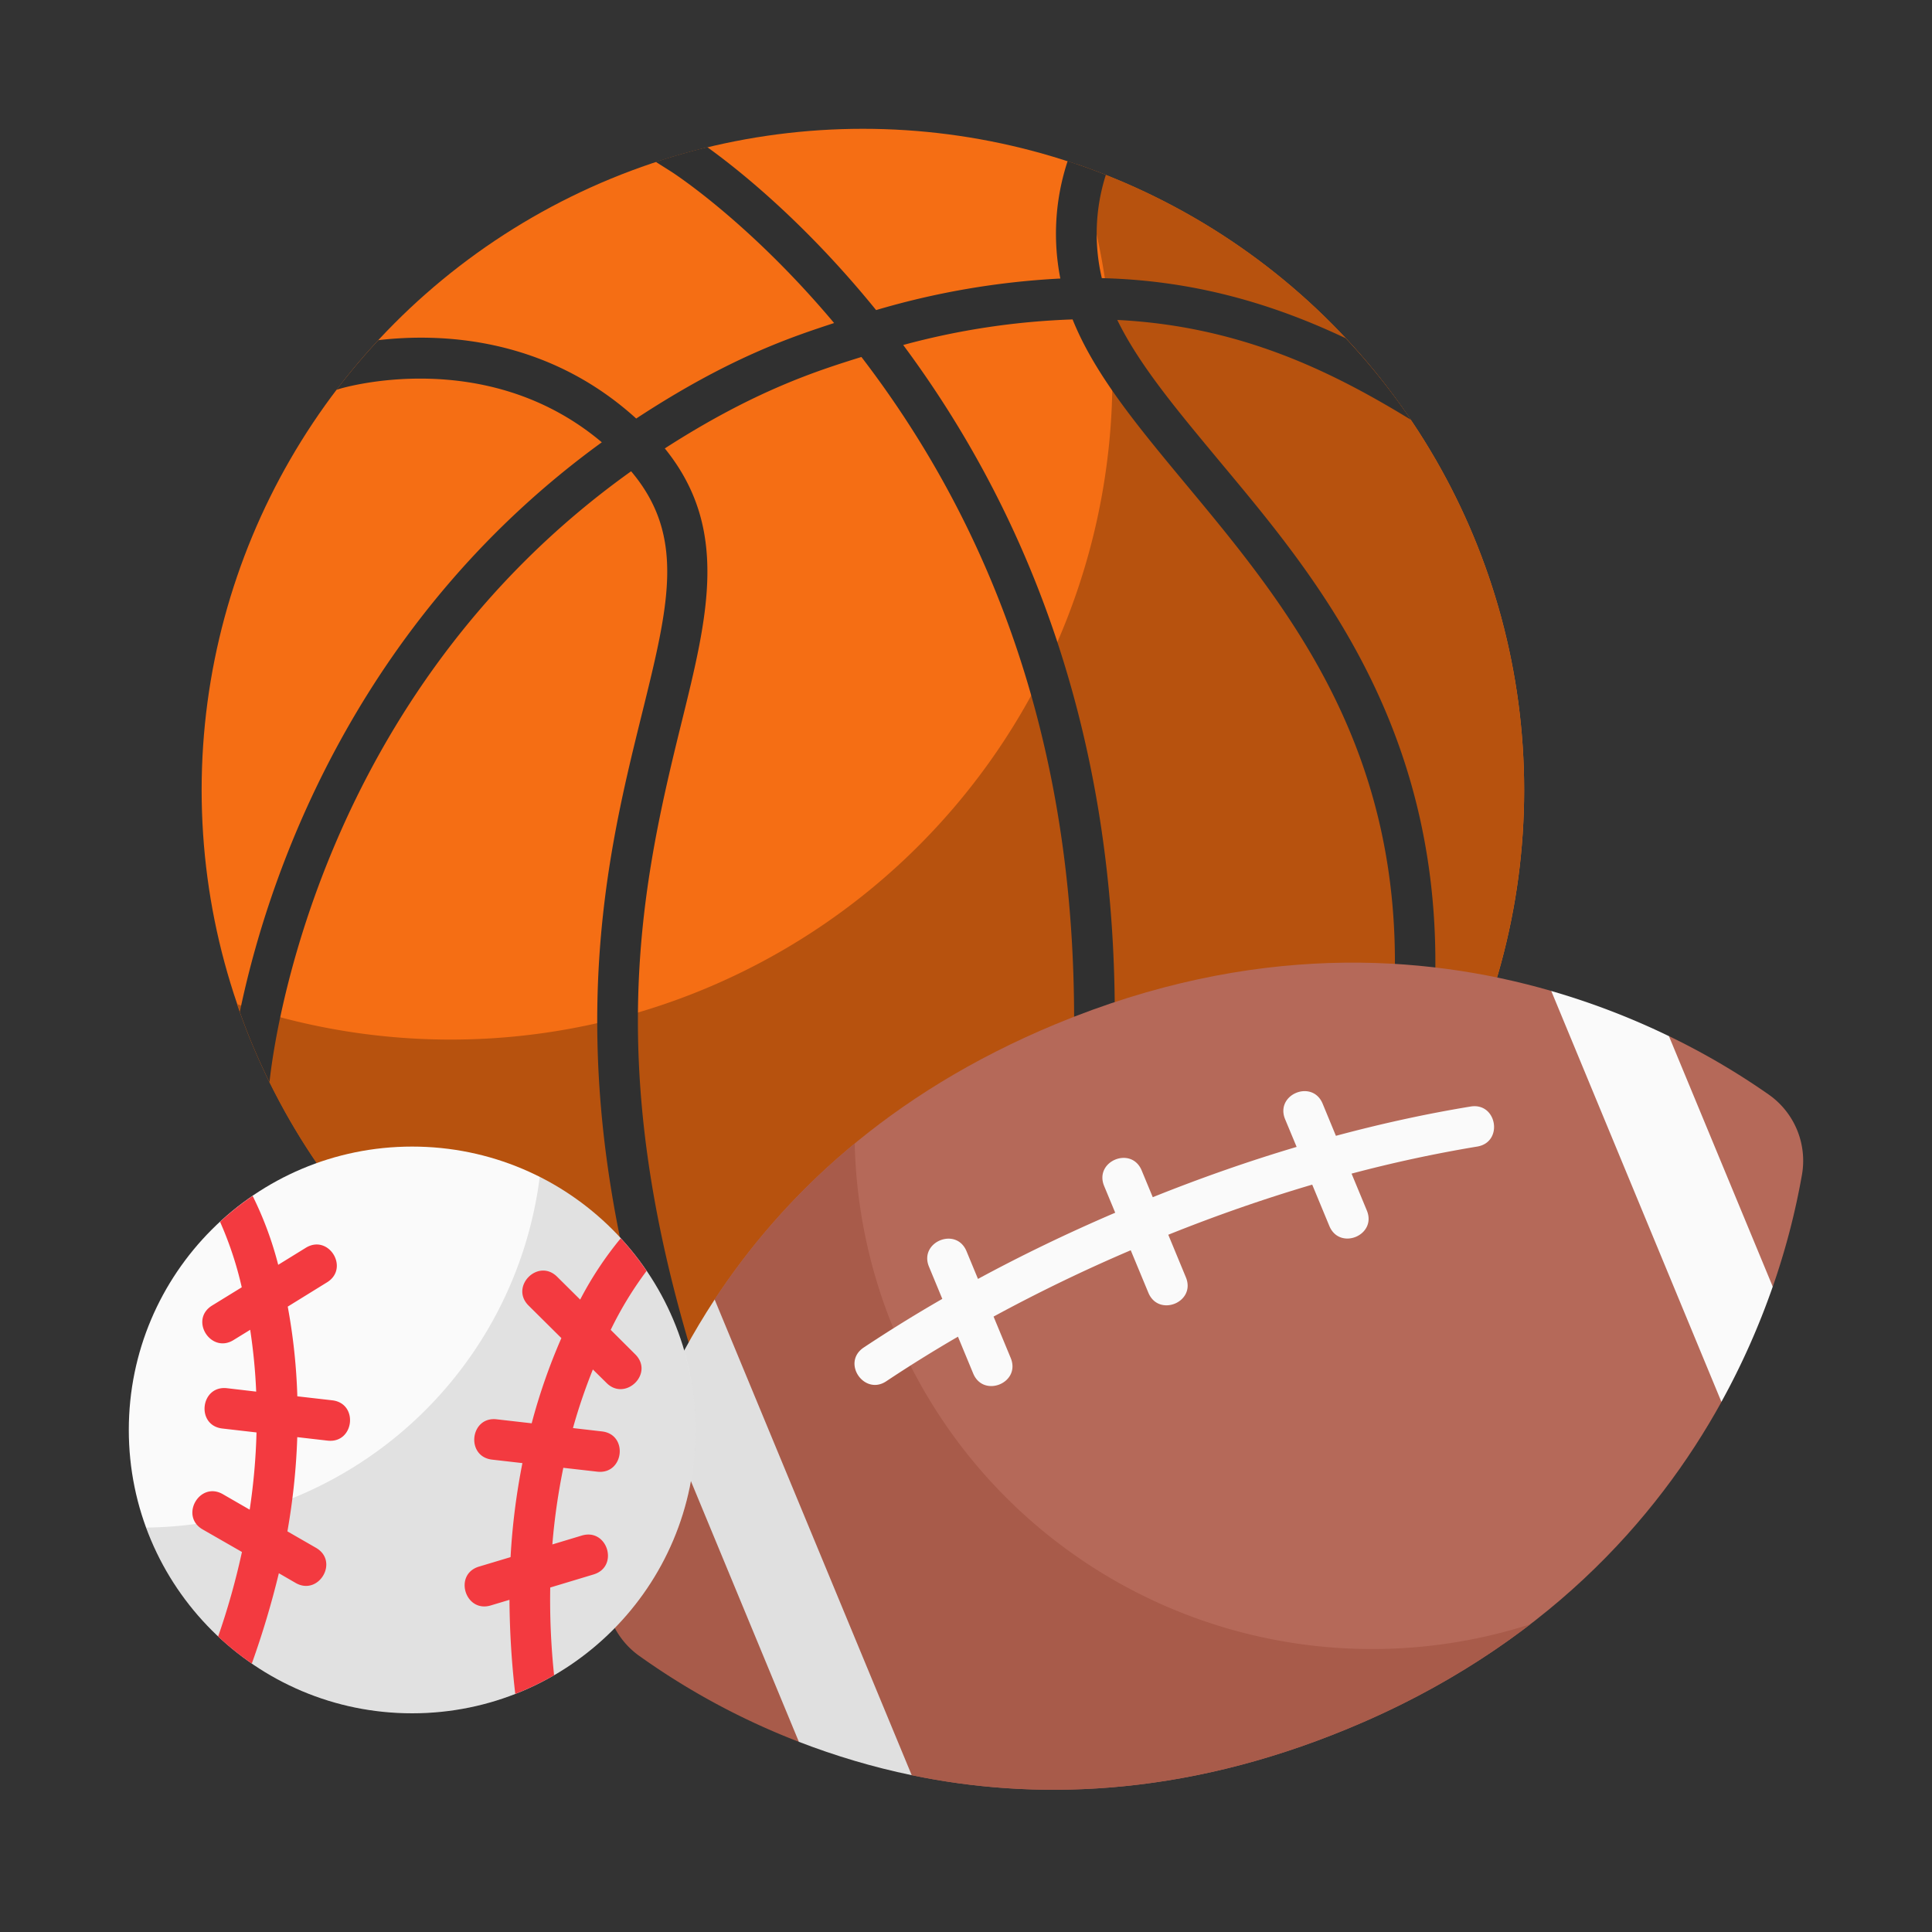 <svg width="30" height="30" xmlns="http://www.w3.org/2000/svg"><rect width="100%" height="100%" fill="#333333" stroke="none"/><g fill="none"><circle fill="#F56E14" cx="13.399" cy="12.268" r="10.268"/><path d="M16.723 2.55A10.275 10.275 0 013.68 15.592 10.27 10.27 0 1016.723 2.55z" fill="#B7520E"/><path d="M21.904 18.024c1.384-5.809-1.283-8.838-3.005-10.908-.645-.776-1.217-1.463-1.55-2.148 1.918.097 3.334.801 4.56 1.551a10.314 10.314 0 00-1.014-1.267c-1.164-.551-2.385-.899-3.786-.933a3.012 3.012 0 01.062-1.602v-.002a9.874 9.874 0 00-.593-.213 3.598 3.598 0 00-.113 1.823c-.97.05-1.93.214-2.861.49-1.12-1.381-2.166-2.203-2.62-2.529-.271.066-.538.142-.8.228l.229.145c.014.008 1.204.767 2.539 2.357-.652.215-1.619.529-3.073 1.483-1.406-1.276-3.05-1.328-4.004-1.217-.229.246-.445.503-.65.771l.048-.015c.024-.007 2.27-.69 4.072.83-3.613 2.622-5.102 6.352-5.621 8.845.132.372.286.736.461 1.09.068-.647.77-6.028 5.615-9.485.85 1.007.587 2.069.17 3.758-.594 2.399-1.403 5.672.459 11.024.242.073.487.137.737.192-1.902-5.32-1.264-8.32-.585-11.065.414-1.675.747-3.024-.258-4.264 1.41-.908 2.388-1.212 3.053-1.42 3.194 4.163 3.379 8.64 3.286 11.205l.63.022c.08-2.216.051-6.946-3.267-11.413a11.49 11.49 0 012.63-.397c.344.856 1.004 1.65 1.759 2.559 1.943 2.336 4.361 5.244 2.682 11.1l.808-.595z" fill="#303030"/><path d="M27.527 19.98c.198-.567.35-1.15.454-1.74a1.255 1.255 0 00-.514-1.242 11.187 11.187 0 00-1.553-.91l.377 1.946 1.236 1.946z" fill="#B56959"/><path d="M12.413 27.05a11.176 11.176 0 01-2.493-1.342 1.257 1.257 0 01-.505-1.22 11.17 11.17 0 01.81-2.705l1.63 2.634.558 2.634z" fill="#A85B4A"/><path d="M14.157 27.565c1.853.385 4.159.36 6.772-.722 3.046-1.262 4.797-3.253 5.802-5.075l-.817-3.465-1.823-2.915c-2-.579-4.647-.75-7.695.513-2.613 1.083-4.26 2.696-5.3 4.278l1.095 3.868 1.966 3.518z" fill="#B56959"/><path d="M21.302 25.606a8.033 8.033 0 01-8.03-7.849 10.852 10.852 0 00-2.175 2.422l1.094 3.868 1.966 3.518c1.853.385 4.159.36 6.772-.722a12.426 12.426 0 002.833-1.621 8.027 8.027 0 01-2.46.384z" fill="#A85B4A"/><path d="M24.088 15.388l2.642 6.38c.316-.573.582-1.171.797-1.789l-1.612-3.89c-.588-.285-1.2-.52-1.827-.701zm-1.252 1.794c-.688.113-1.385.265-2.092.455l-.206-.499c-.16-.385-.742-.144-.583.241l.179.43c-.74.22-1.484.48-2.234.781l-.172-.415c-.16-.386-.742-.144-.583.241l.172.415c-.74.317-1.451.66-2.131 1.028l-.178-.43c-.16-.386-.742-.143-.583.24l.207.5c-.421.242-.827.494-1.22.755-.35.234.008.753.35.524.358-.238.73-.47 1.113-.692l.237.572c.16.384.743.145.582-.242l-.266-.642a25.099 25.099 0 012.13-1.03l.274.66c.16.384.743.146.582-.241l-.273-.66c.75-.301 1.495-.56 2.235-.778l.266.642c.16.385.742.145.582-.241l-.237-.572a20.947 20.947 0 011.95-.42c.412-.067.31-.689-.101-.622z" fill="#FAFAFA"/><path d="M12.405 27.047c.569.22 1.155.394 1.752.518l-3.06-7.386c-.334.51-.626 1.047-.872 1.604l2.18 5.264z" fill="#E0E0E0"/><circle fill="#FAFAFA" cx="6.4" cy="22.204" r="4.4"/><path d="M8.381 18.275A6.228 6.228 0 012.27 23.72a4.4 4.4 0 106.112-5.445z" fill="#000" opacity=".1"/><path d="M9.639 19.228a5.418 5.418 0 00-.63.952l-.357-.354c-.296-.295-.74.153-.444.447l.509.505a9.128 9.128 0 00-.461 1.323l-.543-.062c-.414-.049-.486.578-.072.626l.471.054c-.095.481-.157.969-.184 1.46l-.49.147c-.4.12-.215.723.183.603l.29-.087c.003.488.033.976.09 1.461.208-.081.41-.179.603-.29a11.168 11.168 0 01-.06-1.362l.673-.203c.4-.121.216-.724-.183-.604l-.457.138c.032-.4.09-.797.17-1.19l.527.06c.414.048.487-.578.073-.625l-.45-.052c.086-.31.19-.613.309-.91l.213.21c.292.291.744-.149.444-.446l-.38-.379c.156-.322.342-.628.557-.915a4.423 4.423 0 00-.401-.507zm-5.885.761l-.46.283c-.358.221-.02.753.331.537l.26-.16c.048.318.08.638.093.96l-.453-.053c-.414-.047-.486.579-.072.626l.53.061c-.01.402-.046.802-.106 1.199l-.416-.24c-.361-.208-.675.339-.314.547l.61.35c-.097.445-.22.883-.37 1.313.164.153.338.293.523.42.165-.46.305-.928.42-1.403l.261.151c.358.206.68-.336.315-.546l-.443-.255c.085-.483.137-.972.153-1.463l.47.054c.414.048.487-.578.073-.626l-.542-.062a9.162 9.162 0 00-.149-1.393l.61-.377c.355-.219.025-.755-.33-.536l-.428.264a5.443 5.443 0 00-.397-1.07 4.424 4.424 0 00-.506.402c.145.327.258.668.337 1.017z" fill="#F33A40"/></g></svg>
